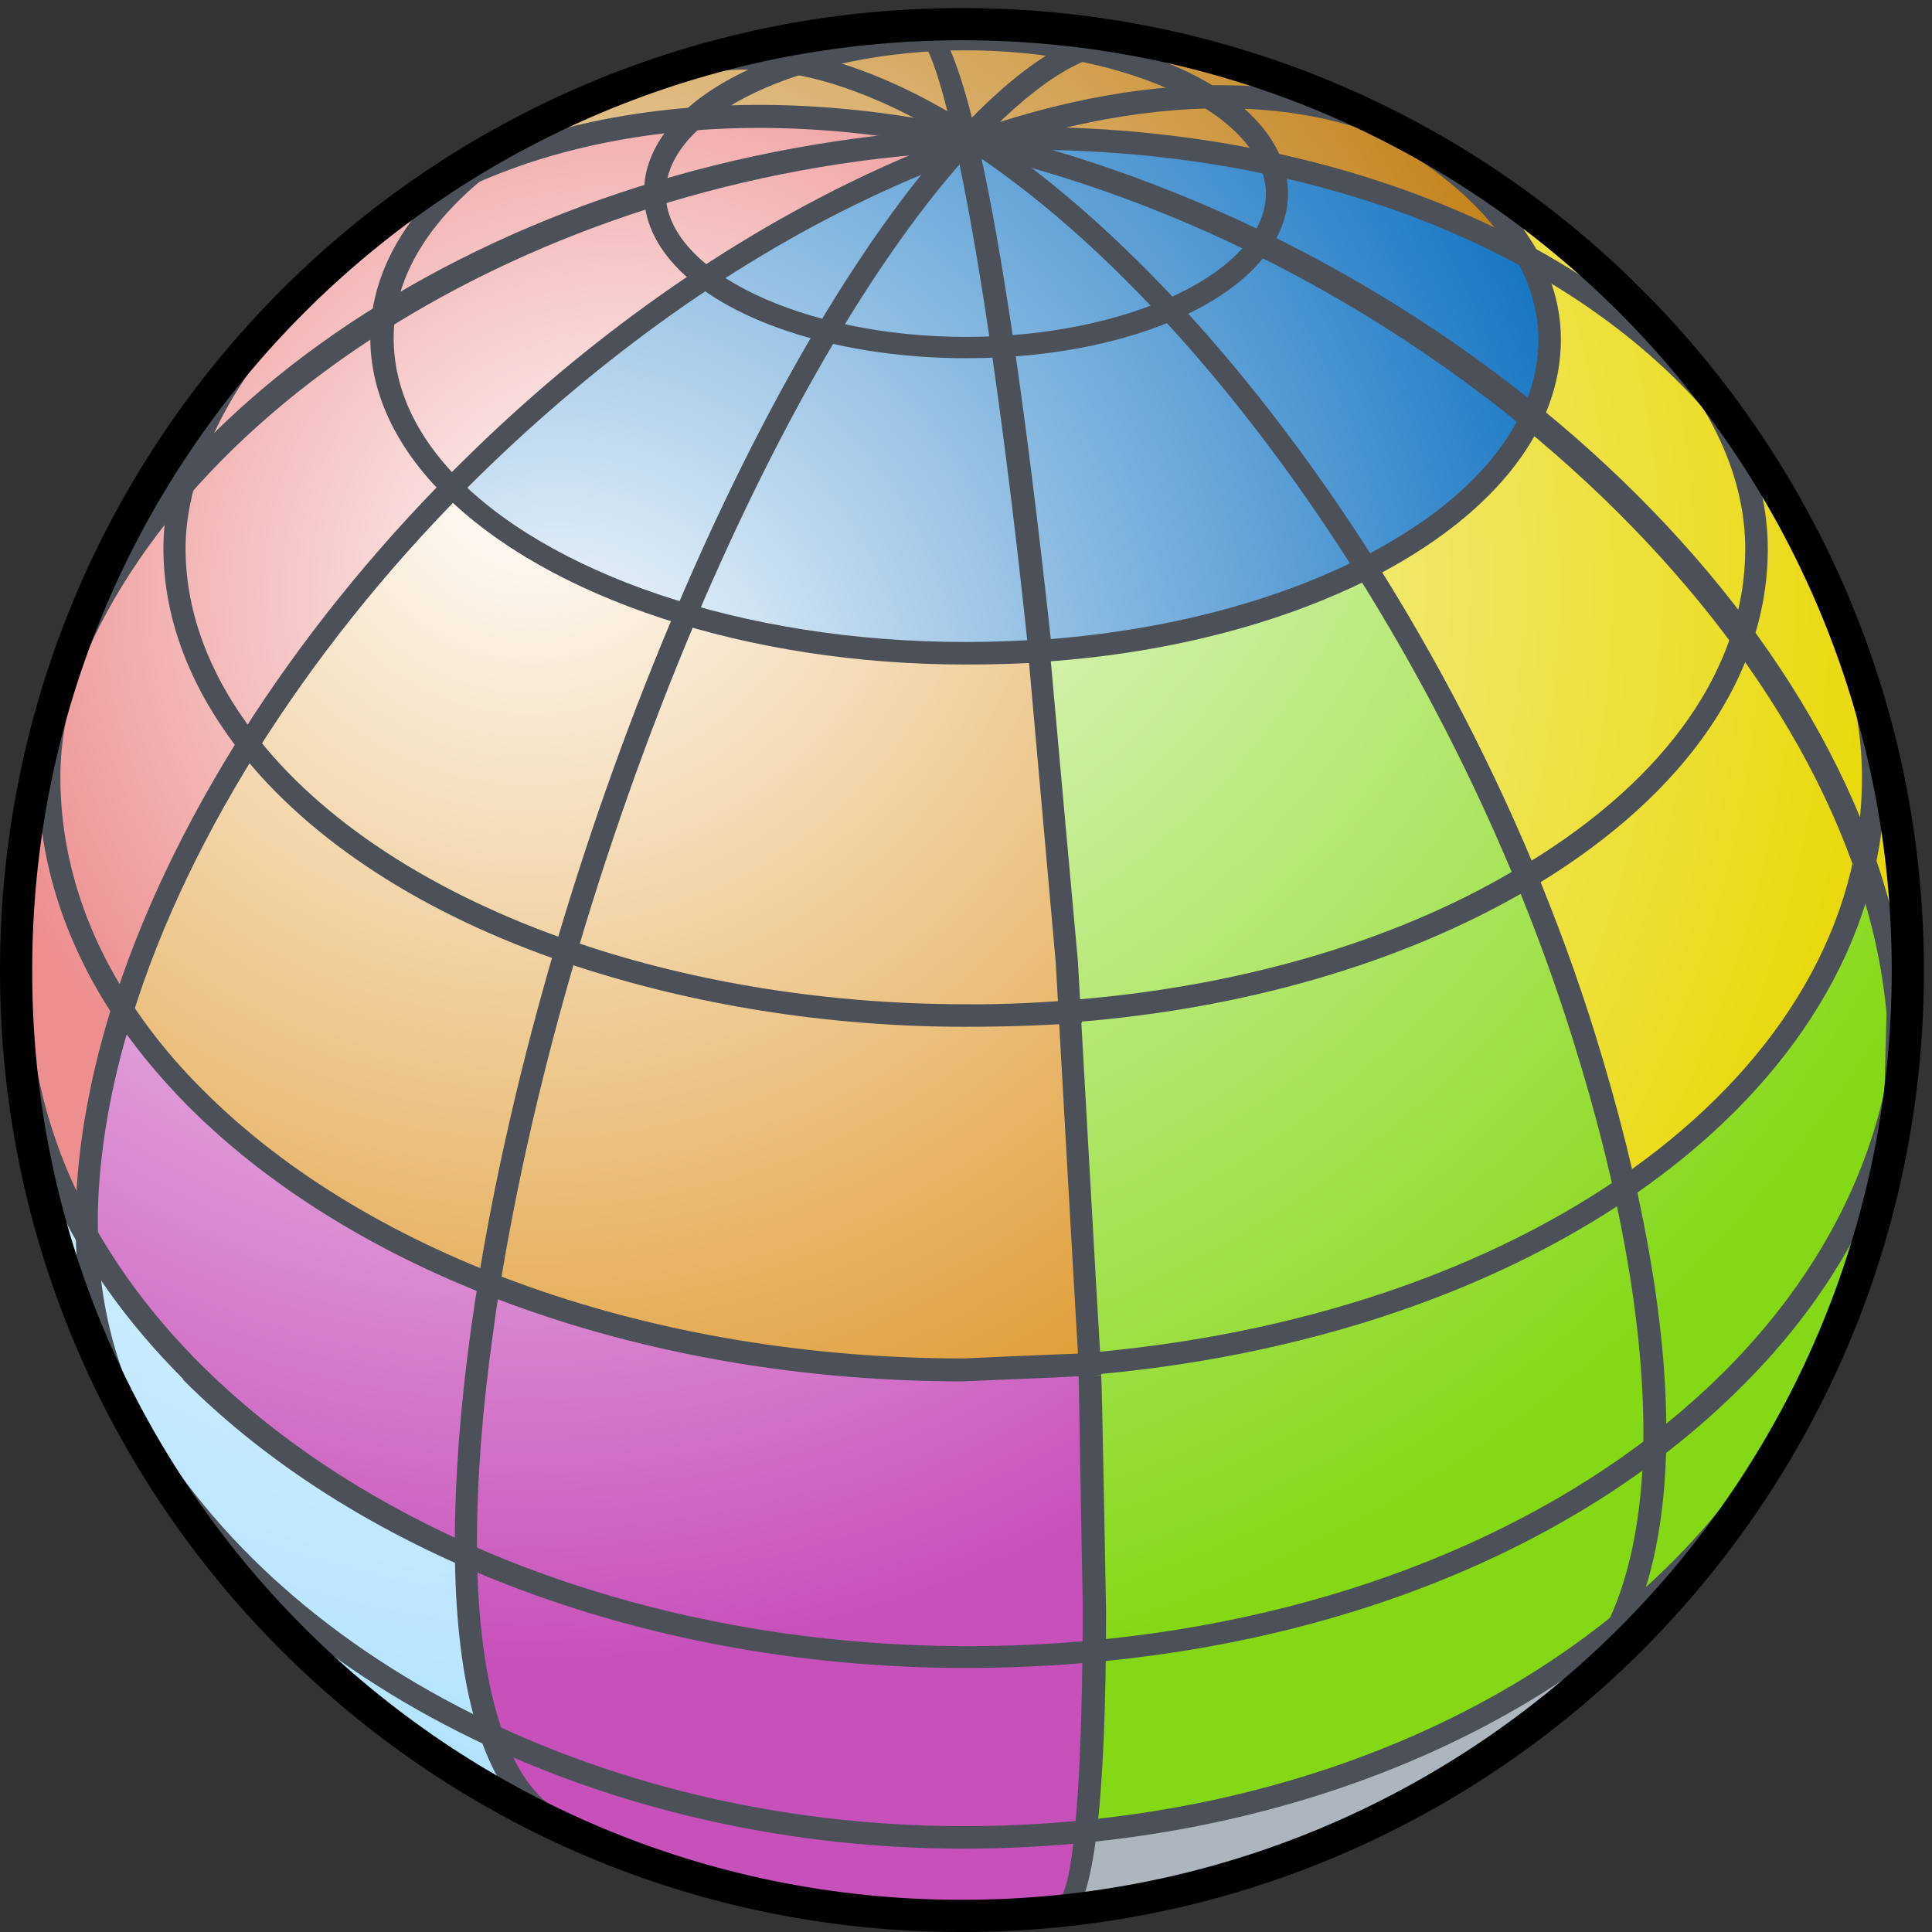 <svg xmlns="http://www.w3.org/2000/svg" width="48" height="48"><rect width="100%" height="100%" fill="#333333" stroke="none"/><defs><radialGradient id="a" cx="845.008" cy="-272.452" r="17.379" gradientUnits="userSpaceOnUse" gradientTransform="matrix(-1.419 0 0 1.419 1216.741 594.081)" fy="-272.452" fx="845.008"><stop offset=".146" stop-color="#fff"/><stop offset=".927" stop-color="#ADB5BF"/></radialGradient><radialGradient id="b" cx="14.286" cy="204.421" r="33.467" gradientUnits="userSpaceOnUse" fy="204.421" fx="14.286" gradientTransform="matrix(1.075 0 0 1.075 -2.154 -208.015)"><stop offset="0" stop-color="#fff"/><stop offset=".927" stop-color="#d88200"/></radialGradient><radialGradient id="c" cx="17.692" cy="199.697" r="33.538" gradientUnits="userSpaceOnUse" fy="199.697" fx="17.692" gradientTransform="matrix(1.075 0 0 1.075 -2.154 -208.015)"><stop offset="0" stop-color="#fff"/><stop offset="1" stop-color="#84d815"/></radialGradient><radialGradient id="d" cx="14.206" cy="204.754" r="27.283" gradientUnits="userSpaceOnUse" fy="204.754" fx="14.206" gradientTransform="matrix(1.075 0 0 1.075 -2.154 -208.015)"><stop offset="0" stop-color="#fff"/><stop offset="1" stop-color="#c750ba"/></radialGradient><radialGradient id="e" cx="14.878" cy="210.094" r="27.115" gradientUnits="userSpaceOnUse" fy="210.094" fx="14.878" gradientTransform="matrix(1.075 0 0 1.075 -2.154 -208.015)"><stop offset="0" stop-color="#fff"/><stop offset="1" stop-color="#0069be"/></radialGradient><radialGradient id="f" cx="16.29" cy="207.194" r="15.566" gradientUnits="userSpaceOnUse" fy="207.194" fx="16.29" gradientTransform="matrix(1.075 0 0 1.075 -2.154 -208.015)"><stop offset="0" stop-color="#fff"/><stop offset="1" stop-color="#ED8E8F"/></radialGradient><radialGradient id="g" cx="15.877" cy="207.095" r="31.145" gradientUnits="userSpaceOnUse" fy="207.095" fx="15.877" gradientTransform="matrix(1.075 0 0 1.075 -2.154 -208.015)"><stop offset="0" stop-color="#fff"/><stop offset="1" stop-color="#e8d700"/></radialGradient><radialGradient id="h" cx="14.378" cy="209.094" r="25.833" gradientUnits="userSpaceOnUse" fy="209.094" fx="14.378" gradientTransform="matrix(1.075 0 0 1.075 -2.154 -208.015)"><stop offset="0" stop-color="#fff"/><stop offset="1" stop-color="#C17D10"/></radialGradient><radialGradient id="i" cx="15.549" cy="207.85" r="26.64" gradientUnits="userSpaceOnUse" fy="207.85" fx="15.549" gradientTransform="matrix(1.075 0 0 1.075 -2.154 -208.015)"><stop offset="0" stop-color="#fff"/><stop offset="1" stop-color="#B3E3FF"/></radialGradient></defs><g><g transform="matrix(1.075 0 0 1.075 -2.154 -208.015)"><radialGradient cx="845.008" cy="-272.452" r="17.379" gradientUnits="userSpaceOnUse" gradientTransform="matrix(-1.419 0 0 1.419 1216.741 594.081)" fy="-272.452" fx="845.008"><stop offset=".146" stop-color="#fff"/><stop offset=".927" stop-color="#ADB5BF"/></radialGradient><path fill="url(#a)" d="M2.23 215.9c0 12.14 9.85 22 22 22s22-9.86 22-22c0-12.16-9.85-22-22-22s-22 9.84-22 22z"/></g><path fill="#8d9299" d="M26.78 33.64l.02.55.56-.03v-.58l-.58.04z"/><path fill="url(#b)" d="M2.75 25.12c.53.82 1.17 1.6 1.92 2.36 4.27 4.28 11.47 6.84 19.25 6.84 0 0 2.44-.1 2.96-.13l.48-.03v-.43c-.03-.2-.57-9.86-.57-9.86s-.6-6.56-.68-7.46v-.55c-.7.06-1.42.08-2.13.08-5.6 0-10.46-1.72-12.78-4.22-4 4.02-7.06 8.8-8.48 13.4z"/><path fill="url(#c)" d="M25.7 16.25c2.4-.04 5.47-.52 8.17-2.04 2.97 3.27 5.18 9.94 6.4 15.38 1.07-.6 5.3-3.9 5.97-8.13 1.82 4.23.94 12.56-5.57 18.8-6.93 5.05-13.1 5.32-13.78 5.32.66-9.8-.48-21.7-1.2-29.32z"/><path fill="url(#d)" d="M2.96 25.18c4.7 6.63 15.44 9.73 24 8.73.4 1.85.5 12-.43 13.6-3.1.58-9.48-.26-13.33-2.44-1.43-1.17-1.68-6.46-1.68-6.46-4.78-2.35-7.3-4.44-9.3-7.7-.18-2.03.4-4.37.74-5.72z"/><path fill="url(#e)" d="M11.14 12.22c3-3.3 8.5-7.06 12.78-8.73 4.38-.18 9.7.7 13.9 2.97 2.9 3.93-3.32 9.35-12.13 9.78-8.5.62-13.78-3.1-14.56-4.03z"/><path fill="url(#f)" d="M2.2 33.75C.2 22.7 11.82 8.3 24 3.4c-5.35-.74-10.54-.24-13.25 1.33C6.63 7.3-4.5 18.13 2.2 33.75z"/><path fill="url(#g)" d="M33.95 13.97c3.6-1.73 6.95-5.6 2.2-10.1 6.77 3.88 11.88 12.57 11.17 21.6-.53-3.2-1-4.26-1-4.26-.6 4.5-5.98 8.14-5.98 8.14-1.55-6.44-3-9.4-6.4-15.37z"/><path fill="url(#h)" d="M38.2 6.23C35.2 1.2 21.7-2.25 11.6 4.4c6.17-2.45 11.3-1.07 12.82-.95 1.5.12 7.35-.37 13.8 2.78z"/><path fill="url(#i)" d="M.56 27.54C2.38 33.04 8 37.22 11.52 38.6c-.18 1.5.22 4.57 1.57 6.34-4.97-2.5-11.66-8.8-12.54-17.4z"/><g><g><path fill="#4c5159" d="M2.86 24.74c-.6 1.86-.95 3.7-.98 5.43v.25c0 1.45.23 2.78.68 3.97.1-.06.42-.18.52-.22-.42-1.13-.65-2.38-.65-3.75v-.25c.03-1.55.32-3.2.83-4.85l-.4-.6z"/><path fill="#4c5159" d="M11.4 12.33c2.9-2.94 6.27-5.5 9.88-7.26 4.9-2.4 9.63-3.02 13-1.7.05-.1.2-.45.22-.5-3.56-1.42-8.34-.82-13.46 1.7-3.66 1.8-7.1 4.38-10.02 7.37l.38.4z"/><path fill="#4c5159" d="M23.78 3.2C12.74 3.82 3.18 9.95.98 17.8c.15.03.44.1.55.14 2.12-7.5 11.66-13.6 22.3-14.17 8.56-.48 16.3 2.66 19.72 8 .07-.06.36-.23.47-.3-3.53-5.5-11.45-8.75-20.24-8.27z"/><path fill="#4c5159" d="M7.97 6.47c.1.1.34.33.4.4 3.52-3.48 9.8-4.6 16.4-2.93 11.4 2.9 21.3 12.42 22.1 21.23 0 0-.06 2.32-.07 2.6.12 0 .47.06.55.07 0-.22.07-2.75.07-2.75-.8-9.17-10.7-18.7-22.5-21.7-6.82-1.73-13.3-.55-16.95 3.07z"/><path fill="#4c5159" d="M17 1.38c.07.16.2.56.2.56.8-.3 1.86-.27 3.05.02C27.08 3.7 35.55 14.43 39.1 25.9c1.13 3.6 1.73 6.96 1.73 9.68 0 2.8-.65 4.92-1.86 6.17.08.08.28.3.38.4 1.34-1.34 2.05-3.6 2.05-6.56 0-2.8-.6-6.12-1.76-9.87C36.04 14.1 27.4 3.2 20.38 1.43 19.14 1.1 18 1.1 17 1.37z"/><path fill="#4c5159" d="M11.9 31.75c-.08.43-.14.86-.2 1.28-.27 1.95-.4 3.74-.4 5.32 0 3.66.73 6.07 2.12 7.02.08-.14.23-.4.28-.5-1.18-.83-1.85-3.2-1.85-6.55 0-1.55.13-3.3.4-5.2.05-.38.1-.75.17-1.13l-.53-.25z"/><path fill="#4c5159" d="M17.3 15.35c2.14-5.02 4.66-9.35 7.12-11.9 1.43-1.48 2.62-2.2 3.62-2.16.02-.13.06-.42.08-.56-1.2-.07-2.5.67-4.1 2.32-2.5 2.6-5.06 7-7.22 12.08l.5.2z"/><path fill="#4c5159" d="M16 4.8c0 .67.28 1.3.87 1.9C18.23 8.05 20.97 8.9 24 8.9c4.5 0 8-1.8 8-4.1C32 2.5 28.5.68 24 .68s-8 1.8-8 4.1zm.54 0c0-1.93 3.42-3.55 7.46-3.55s7.45 1.63 7.45 3.56c0 1.93-3.4 3.56-7.45 3.56-4.04 0-7.45-1.63-7.46-3.56z"/><path fill="#4c5159" d="M25.96 16.44c3.17-.22 6.1-1 8.42-2.24 2.83-1.53 4.4-3.58 4.4-5.77C38.78 4.1 32 .43 24 .4c-3.83 0-7.5.82-10.3 2.28C10.8 4.2 9.2 6.23 9.2 8.4c0 1.35.63 2.7 1.8 3.87l.38-.38c-1.03-1.05-1.6-2.23-1.6-3.5 0-1.95 1.48-3.8 4.18-5.22C16.66 1.78 20.3.98 24 .98c5.17 0 10.13 1.62 12.64 4.12 1.03 1.04 1.58 2.2 1.58 3.33 0 1.98-1.46 3.85-4.1 5.27-2.27 1.22-5.17 1.98-8.3 2.2l.14.54z"/><path fill="#4c5159" d="M3.15 24.74C2.07 23.04 1.5 21.2 1.5 19.3c0-.84.16-1.7.44-2.6-.06-.03-.4-.14-.54-.2-.3.97-.45 1.9-.45 2.8 0 2.1.67 4.17 1.96 6.08l.25-.64z"/><path fill="#4c5159" d="M45.63 16c.42 1.1.63 2.2.63 3.32 0 7.27-8 13.25-19 14.27 0 .12.04.4.05.55 11.32-1.05 19.52-7.27 19.52-14.82 0-1.2-.23-2.38-.67-3.55-.1.04-.4.16-.52.2z"/><path fill="#4c5159" d="M4.54 34.27c4.48 4.5 11.75 7.17 19.44 7.17 7.82 0 14.85-2.54 19.3-7 2.82-2.8 4.34-6.2 4.4-9.8-.15 0-.45 0-.57 0C46.95 33.77 36.84 40.9 24 40.9 11.28 40.87.88 33.6.72 24.62c-.1 0-.45 0-.57 0 .05 3.47 1.56 6.8 4.4 9.64z"/><path fill="#4c5159" d="M2.67 34.78c3.38 6.67 11.9 11.14 21.24 11.15 8.84 0 16.64-3.72 20.42-9.7-.1-.05-.38-.23-.47-.3-3.7 5.83-11.3 9.44-19.92 9.44-9.16 0-17.47-4.35-20.75-10.83-.03 0-.37.18-.5.24z"/><path fill="#4c5159" d="M26.8 34.2c0 .2.1 5.65.1 5.65 0 4.1-.2 6.84-.56 7.33 0-.08.15.27.22.46.6-.27.92-2.78.92-7.6 0 0-.1-5.66-.12-5.87-.12 0-.46 0-.56.02z"/><path fill="#4c5159" d="M22.93 1.06c.5.6 1.54 4.93 2.6 14.93.14-.03.58-.08.58-.08C24.8 3.84 23.75.78 23.04.44c-.03.2-.1.58-.1.62z"/><path fill="#4c5159" d="M6.33 18.24c-1.1-1.43-1.72-3-1.72-4.62 0-1.7.92-3.74 2.37-5.37-.1-.08-.35-.32-.4-.38-1.58 1.75-2.52 3.9-2.52 5.75 0 1.8.7 3.53 1.94 5.1l.33-.48z"/><path fill="#4c5159" d="M26.63 25.4c4.22-.32 8.14-1.45 11.25-3.25-.08-.13-.23-.38-.3-.5-3.03 1.78-6.88 2.88-11.03 3.2l.08.56z"/><path fill="#4c5159" d="M40.96 8.38c1.56 1.66 2.4 3.47 2.4 5.26 0 2.92-1.93 5.68-5.4 7.8.06.1.2.36.28.5 3.66-2.24 5.68-5.18 5.68-8.3 0-1.94-.9-3.9-2.56-5.65-.1.1-.3.3-.4.38z"/><path fill="#4c5159" d="M26.78 33.64l.02.55.56-.03v-.58l-.58.04z"/><g><path fill="#4c5159" d="M26.78 33.64l.02.55.56-.03v-.58l-.58.04z"/></g></g><g fill="#4c5159"><path d="M11.22 11.73c-4 4.02-7.05 8.8-8.47 13.4l.4.58c1.32-4.62 4.4-9.5 8.46-13.58l-.38-.4z"/><path d="M12.37 32.28c.88-5.64 2.75-11.82 5.05-17.18l-.54-.16c-2.3 5.35-4.15 11.5-5.04 17.13l.53.2z"/><path d="M26.1 15.87c-.7.05-1.4.08-2.1.08-5.6 0-10.46-1.73-12.78-4.22l-.37.37c.06.06.1.1.17.17 2.6 2.6 7.57 4.24 12.97 4.24.7 0 1.42-.02 2.12-.07v-.56z"/><path d="M2.75 25.12c.53.82 1.17 1.6 1.92 2.36 4.27 4.28 11.47 6.84 19.25 6.84 0 0 2.44-.1 2.96-.13 0-.15-.04-.47-.05-.56-.2 0-2.9.12-2.9.12-7.66 0-14.72-2.5-18.87-6.65-.84-.83-1.54-1.73-2.1-2.66l-.2.68z"/><path d="M25.56 16.4c.02.22.67 7.52.67 7.52s.52 9.26.56 9.84c.06 0 .4-.02.55-.02-.02-.22-.56-9.86-.56-9.86s-.63-6.94-.68-7.53c-.12.02-.45.05-.56.06z"/><path d="M5.83 18.5c1.66 2.2 4.4 4.07 7.94 5.32.04-.13.14-.4.18-.52-3.52-1.26-6.23-3.13-7.8-5.3l-.32.5z"/><path d="M26.84 24.83c-.94.08-1.9.13-2.86.12-3.37 0-6.7-.53-9.62-1.52-.03.1-.15.42-.18.53 3 1 6.37 1.55 9.8 1.55.98 0 1.95-.03 2.9-.1"/><path d="M26.78 33.64l.02.55.56-.03v-.58l-.58.04z"/></g></g><path fill="none" stroke="#000" stroke-width=".8" d="M47.4 24.12c0 12.97-10.54 23.5-23.52 23.48C10.9 47.6.38 37.07.4 24.1.4 11.1 10.93.6 23.9.6c13 0 23.5 10.54 23.5 23.52z"/></g></svg>